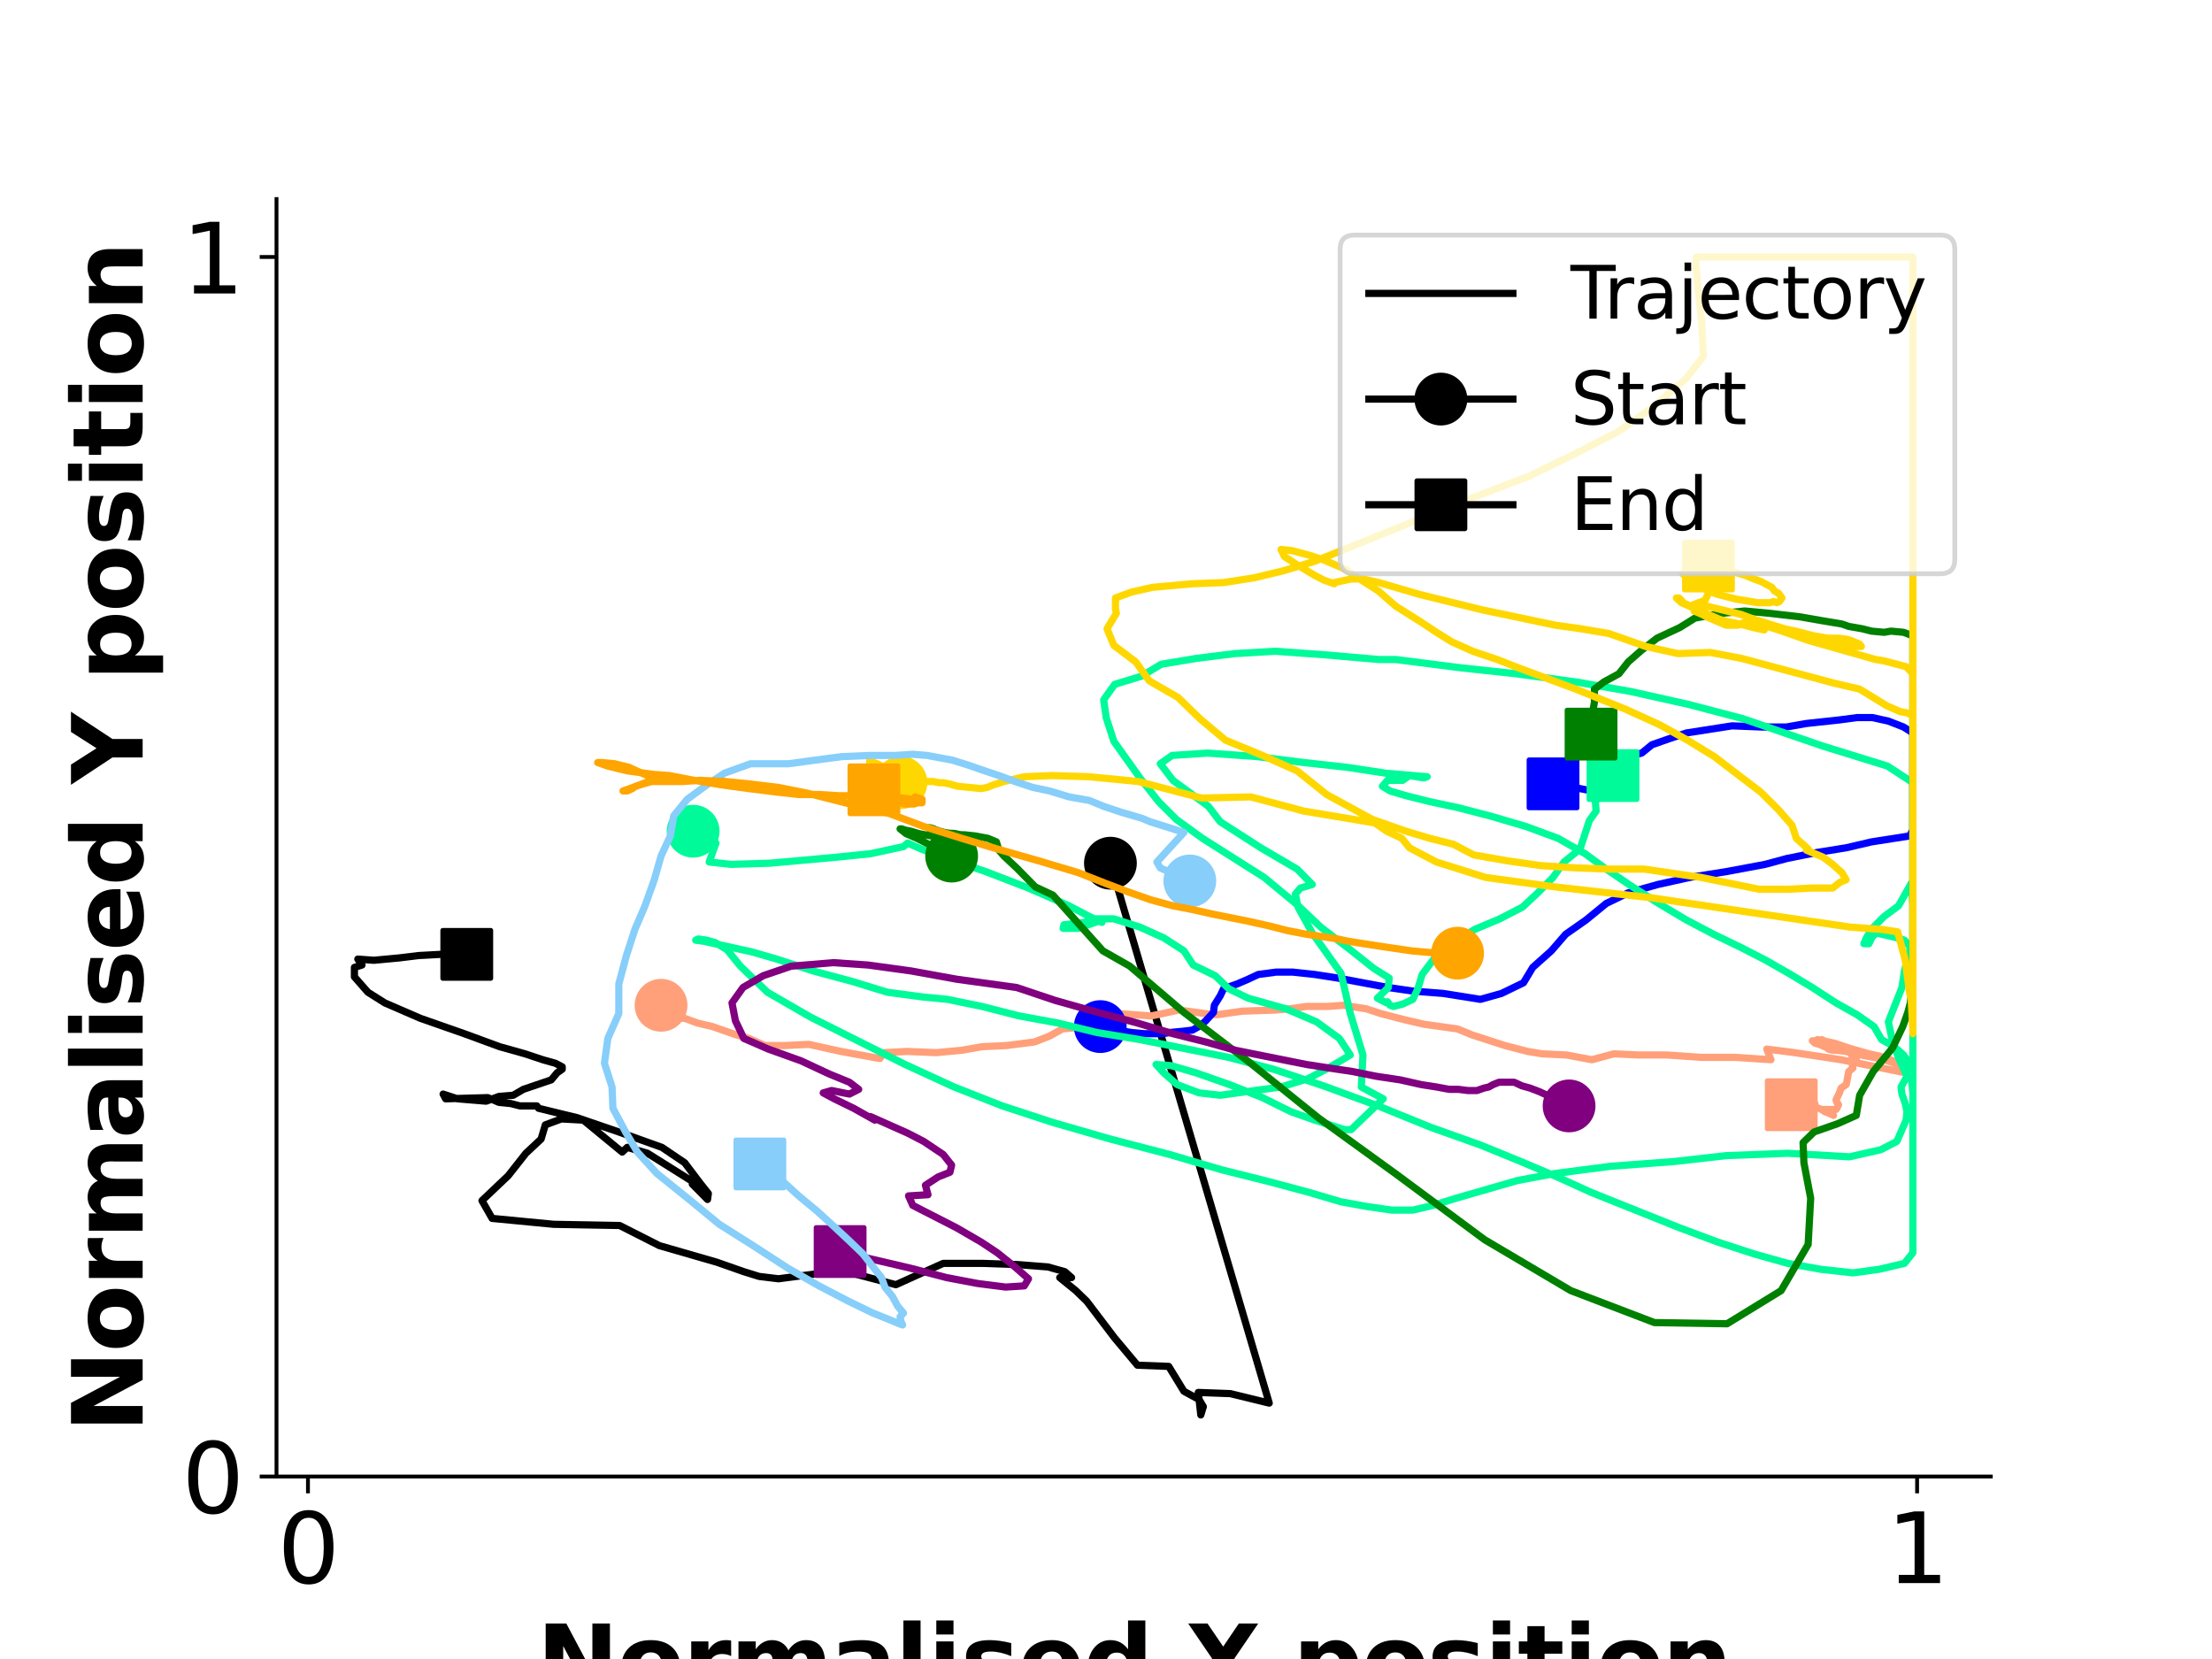 <?xml version="1.0" encoding="utf-8" standalone="no"?>
<!DOCTYPE svg PUBLIC "-//W3C//DTD SVG 1.1//EN"
  "http://www.w3.org/Graphics/SVG/1.1/DTD/svg11.dtd">
<svg xmlns:xlink="http://www.w3.org/1999/xlink" width="460.8pt" height="345.6pt" viewBox="0 0 460.8 345.6" xmlns="http://www.w3.org/2000/svg" version="1.1">
 <defs>
  <style type="text/css">*{stroke-linejoin: round; stroke-linecap: butt}</style>
 </defs>
 <g id="figure_1">
  <g id="patch_1">
   <path d="M 0 345.6 
L 460.8 345.6 
L 460.8 0 
L 0 0 
z
" style="fill: #ffffff"/>
  </g>
  <g id="axes_1">
   <g id="patch_2">
    <path d="M 57.6 307.584 
L 414.72 307.584 
L 414.72 41.472 
L 57.6 41.472 
z
" style="fill: #ffffff"/>
   </g>
   <g id="matplotlib.axis_1">
    <g id="xtick_1">
     <g id="line2d_1">
      <defs>
       <path id="md6ef41774d" d="M 0 0 
L 0 3.5 
" style="stroke: #000000; stroke-width: 0.8"/>
      </defs>
      <g>
       <use xlink:href="#md6ef41774d" x="64.155" y="307.584" style="stroke: #000000; stroke-width: 0.8"/>
      </g>
     </g>
     <g id="text_1">
      <!-- 0 -->
      <g transform="translate(57.792 329.781)scale(0.2 -0.2)">
       <defs>
        <path id="DejaVuSans-30" d="M 2034 4250 
Q 1547 4250 1301 3770 
Q 1056 3291 1056 2328 
Q 1056 1369 1301 889 
Q 1547 409 2034 409 
Q 2525 409 2770 889 
Q 3016 1369 3016 2328 
Q 3016 3291 2770 3770 
Q 2525 4250 2034 4250 
z
M 2034 4750 
Q 2819 4750 3233 4129 
Q 3647 3509 3647 2328 
Q 3647 1150 3233 529 
Q 2819 -91 2034 -91 
Q 1250 -91 836 529 
Q 422 1150 422 2328 
Q 422 3509 836 4129 
Q 1250 4750 2034 4750 
z
" transform="scale(0.016)"/>
       </defs>
       <use xlink:href="#DejaVuSans-30"/>
      </g>
     </g>
    </g>
    <g id="xtick_2">
     <g id="line2d_2">
      <g>
       <use xlink:href="#md6ef41774d" x="399.367" y="307.584" style="stroke: #000000; stroke-width: 0.8"/>
      </g>
     </g>
     <g id="text_2">
      <!-- 1 -->
      <g transform="translate(393.005 329.781)scale(0.2 -0.2)">
       <defs>
        <path id="DejaVuSans-31" d="M 794 531 
L 1825 531 
L 1825 4091 
L 703 3866 
L 703 4441 
L 1819 4666 
L 2450 4666 
L 2450 531 
L 3481 531 
L 3481 0 
L 794 0 
L 794 531 
z
" transform="scale(0.016)"/>
       </defs>
       <use xlink:href="#DejaVuSans-31"/>
      </g>
     </g>
    </g>
    <g id="text_3">
     <!-- Normalised X position -->
     <g transform="translate(111.796 353.137)scale(0.2 -0.2)">
      <defs>
       <path id="DejaVuSans-Bold-4e" d="M 588 4666 
L 1931 4666 
L 3628 1466 
L 3628 4666 
L 4769 4666 
L 4769 0 
L 3425 0 
L 1728 3200 
L 1728 0 
L 588 0 
L 588 4666 
z
" transform="scale(0.016)"/>
       <path id="DejaVuSans-Bold-6f" d="M 2203 2784 
Q 1831 2784 1636 2517 
Q 1441 2250 1441 1747 
Q 1441 1244 1636 976 
Q 1831 709 2203 709 
Q 2569 709 2762 976 
Q 2956 1244 2956 1747 
Q 2956 2250 2762 2517 
Q 2569 2784 2203 2784 
z
M 2203 3584 
Q 3106 3584 3614 3096 
Q 4122 2609 4122 1747 
Q 4122 884 3614 396 
Q 3106 -91 2203 -91 
Q 1297 -91 786 396 
Q 275 884 275 1747 
Q 275 2609 786 3096 
Q 1297 3584 2203 3584 
z
" transform="scale(0.016)"/>
       <path id="DejaVuSans-Bold-72" d="M 3138 2547 
Q 2991 2616 2845 2648 
Q 2700 2681 2553 2681 
Q 2122 2681 1889 2404 
Q 1656 2128 1656 1613 
L 1656 0 
L 538 0 
L 538 3500 
L 1656 3500 
L 1656 2925 
Q 1872 3269 2151 3426 
Q 2431 3584 2822 3584 
Q 2878 3584 2943 3579 
Q 3009 3575 3134 3559 
L 3138 2547 
z
" transform="scale(0.016)"/>
       <path id="DejaVuSans-Bold-6d" d="M 3781 2919 
Q 3994 3244 4286 3414 
Q 4578 3584 4928 3584 
Q 5531 3584 5847 3212 
Q 6163 2841 6163 2131 
L 6163 0 
L 5038 0 
L 5038 1825 
Q 5041 1866 5042 1909 
Q 5044 1953 5044 2034 
Q 5044 2406 4934 2573 
Q 4825 2741 4581 2741 
Q 4263 2741 4089 2478 
Q 3916 2216 3909 1719 
L 3909 0 
L 2784 0 
L 2784 1825 
Q 2784 2406 2684 2573 
Q 2584 2741 2328 2741 
Q 2006 2741 1831 2477 
Q 1656 2213 1656 1722 
L 1656 0 
L 531 0 
L 531 3500 
L 1656 3500 
L 1656 2988 
Q 1863 3284 2130 3434 
Q 2397 3584 2719 3584 
Q 3081 3584 3359 3409 
Q 3638 3234 3781 2919 
z
" transform="scale(0.016)"/>
       <path id="DejaVuSans-Bold-61" d="M 2106 1575 
Q 1756 1575 1579 1456 
Q 1403 1338 1403 1106 
Q 1403 894 1545 773 
Q 1688 653 1941 653 
Q 2256 653 2472 879 
Q 2688 1106 2688 1447 
L 2688 1575 
L 2106 1575 
z
M 3816 1997 
L 3816 0 
L 2688 0 
L 2688 519 
Q 2463 200 2181 54 
Q 1900 -91 1497 -91 
Q 953 -91 614 226 
Q 275 544 275 1050 
Q 275 1666 698 1953 
Q 1122 2241 2028 2241 
L 2688 2241 
L 2688 2328 
Q 2688 2594 2478 2717 
Q 2269 2841 1825 2841 
Q 1466 2841 1156 2769 
Q 847 2697 581 2553 
L 581 3406 
Q 941 3494 1303 3539 
Q 1666 3584 2028 3584 
Q 2975 3584 3395 3211 
Q 3816 2838 3816 1997 
z
" transform="scale(0.016)"/>
       <path id="DejaVuSans-Bold-6c" d="M 538 4863 
L 1656 4863 
L 1656 0 
L 538 0 
L 538 4863 
z
" transform="scale(0.016)"/>
       <path id="DejaVuSans-Bold-69" d="M 538 3500 
L 1656 3500 
L 1656 0 
L 538 0 
L 538 3500 
z
M 538 4863 
L 1656 4863 
L 1656 3950 
L 538 3950 
L 538 4863 
z
" transform="scale(0.016)"/>
       <path id="DejaVuSans-Bold-73" d="M 3272 3391 
L 3272 2541 
Q 2913 2691 2578 2766 
Q 2244 2841 1947 2841 
Q 1628 2841 1473 2761 
Q 1319 2681 1319 2516 
Q 1319 2381 1436 2309 
Q 1553 2238 1856 2203 
L 2053 2175 
Q 2913 2066 3209 1816 
Q 3506 1566 3506 1031 
Q 3506 472 3093 190 
Q 2681 -91 1863 -91 
Q 1516 -91 1145 -36 
Q 775 19 384 128 
L 384 978 
Q 719 816 1070 734 
Q 1422 653 1784 653 
Q 2113 653 2278 743 
Q 2444 834 2444 1013 
Q 2444 1163 2330 1236 
Q 2216 1309 1875 1350 
L 1678 1375 
Q 931 1469 631 1722 
Q 331 1975 331 2491 
Q 331 3047 712 3315 
Q 1094 3584 1881 3584 
Q 2191 3584 2531 3537 
Q 2872 3491 3272 3391 
z
" transform="scale(0.016)"/>
       <path id="DejaVuSans-Bold-65" d="M 4031 1759 
L 4031 1441 
L 1416 1441 
Q 1456 1047 1700 850 
Q 1944 653 2381 653 
Q 2734 653 3104 758 
Q 3475 863 3866 1075 
L 3866 213 
Q 3469 63 3072 -14 
Q 2675 -91 2278 -91 
Q 1328 -91 801 392 
Q 275 875 275 1747 
Q 275 2603 792 3093 
Q 1309 3584 2216 3584 
Q 3041 3584 3536 3087 
Q 4031 2591 4031 1759 
z
M 2881 2131 
Q 2881 2450 2695 2645 
Q 2509 2841 2209 2841 
Q 1884 2841 1681 2658 
Q 1478 2475 1428 2131 
L 2881 2131 
z
" transform="scale(0.016)"/>
       <path id="DejaVuSans-Bold-64" d="M 2919 2988 
L 2919 4863 
L 4044 4863 
L 4044 0 
L 2919 0 
L 2919 506 
Q 2688 197 2409 53 
Q 2131 -91 1766 -91 
Q 1119 -91 703 423 
Q 288 938 288 1747 
Q 288 2556 703 3070 
Q 1119 3584 1766 3584 
Q 2128 3584 2408 3439 
Q 2688 3294 2919 2988 
z
M 2181 722 
Q 2541 722 2730 984 
Q 2919 1247 2919 1747 
Q 2919 2247 2730 2509 
Q 2541 2772 2181 2772 
Q 1825 2772 1636 2509 
Q 1447 2247 1447 1747 
Q 1447 1247 1636 984 
Q 1825 722 2181 722 
z
" transform="scale(0.016)"/>
       <path id="DejaVuSans-Bold-20" transform="scale(0.016)"/>
       <path id="DejaVuSans-Bold-58" d="M 3188 2381 
L 4806 0 
L 3553 0 
L 2463 1594 
L 1381 0 
L 122 0 
L 1741 2381 
L 184 4666 
L 1441 4666 
L 2463 3163 
L 3481 4666 
L 4744 4666 
L 3188 2381 
z
" transform="scale(0.016)"/>
       <path id="DejaVuSans-Bold-70" d="M 1656 506 
L 1656 -1331 
L 538 -1331 
L 538 3500 
L 1656 3500 
L 1656 2988 
Q 1888 3294 2169 3439 
Q 2450 3584 2816 3584 
Q 3463 3584 3878 3070 
Q 4294 2556 4294 1747 
Q 4294 938 3878 423 
Q 3463 -91 2816 -91 
Q 2450 -91 2169 54 
Q 1888 200 1656 506 
z
M 2400 2772 
Q 2041 2772 1848 2508 
Q 1656 2244 1656 1747 
Q 1656 1250 1848 986 
Q 2041 722 2400 722 
Q 2759 722 2948 984 
Q 3138 1247 3138 1747 
Q 3138 2247 2948 2509 
Q 2759 2772 2400 2772 
z
" transform="scale(0.016)"/>
       <path id="DejaVuSans-Bold-74" d="M 1759 4494 
L 1759 3500 
L 2913 3500 
L 2913 2700 
L 1759 2700 
L 1759 1216 
Q 1759 972 1856 886 
Q 1953 800 2241 800 
L 2816 800 
L 2816 0 
L 1856 0 
Q 1194 0 917 276 
Q 641 553 641 1216 
L 641 2700 
L 84 2700 
L 84 3500 
L 641 3500 
L 641 4494 
L 1759 4494 
z
" transform="scale(0.016)"/>
       <path id="DejaVuSans-Bold-6e" d="M 4056 2131 
L 4056 0 
L 2931 0 
L 2931 347 
L 2931 1631 
Q 2931 2084 2911 2256 
Q 2891 2428 2841 2509 
Q 2775 2619 2662 2680 
Q 2550 2741 2406 2741 
Q 2056 2741 1856 2470 
Q 1656 2200 1656 1722 
L 1656 0 
L 538 0 
L 538 3500 
L 1656 3500 
L 1656 2988 
Q 1909 3294 2193 3439 
Q 2478 3584 2822 3584 
Q 3428 3584 3742 3212 
Q 4056 2841 4056 2131 
z
" transform="scale(0.016)"/>
      </defs>
      <use xlink:href="#DejaVuSans-Bold-4e"/>
      <use xlink:href="#DejaVuSans-Bold-6f" x="83.691"/>
      <use xlink:href="#DejaVuSans-Bold-72" x="152.393"/>
      <use xlink:href="#DejaVuSans-Bold-6d" x="201.709"/>
      <use xlink:href="#DejaVuSans-Bold-61" x="305.908"/>
      <use xlink:href="#DejaVuSans-Bold-6c" x="373.389"/>
      <use xlink:href="#DejaVuSans-Bold-69" x="407.666"/>
      <use xlink:href="#DejaVuSans-Bold-73" x="441.943"/>
      <use xlink:href="#DejaVuSans-Bold-65" x="501.465"/>
      <use xlink:href="#DejaVuSans-Bold-64" x="569.287"/>
      <use xlink:href="#DejaVuSans-Bold-20" x="640.869"/>
      <use xlink:href="#DejaVuSans-Bold-58" x="675.684"/>
      <use xlink:href="#DejaVuSans-Bold-20" x="752.783"/>
      <use xlink:href="#DejaVuSans-Bold-70" x="787.598"/>
      <use xlink:href="#DejaVuSans-Bold-6f" x="859.18"/>
      <use xlink:href="#DejaVuSans-Bold-73" x="927.881"/>
      <use xlink:href="#DejaVuSans-Bold-69" x="987.402"/>
      <use xlink:href="#DejaVuSans-Bold-74" x="1021.68"/>
      <use xlink:href="#DejaVuSans-Bold-69" x="1069.482"/>
      <use xlink:href="#DejaVuSans-Bold-6f" x="1103.76"/>
      <use xlink:href="#DejaVuSans-Bold-6e" x="1172.461"/>
     </g>
    </g>
   </g>
   <g id="matplotlib.axis_2">
    <g id="ytick_1">
     <g id="line2d_3">
      <defs>
       <path id="m5ec1df5f07" d="M 0 0 
L -3.5 0 
" style="stroke: #000000; stroke-width: 0.8"/>
      </defs>
      <g>
       <use xlink:href="#m5ec1df5f07" x="57.6" y="307.584" style="stroke: #000000; stroke-width: 0.8"/>
      </g>
     </g>
     <g id="text_4">
      <!-- 0 -->
      <g transform="translate(37.875 315.182)scale(0.2 -0.2)">
       <use xlink:href="#DejaVuSans-30"/>
      </g>
     </g>
    </g>
    <g id="ytick_2">
     <g id="line2d_4">
      <g>
       <use xlink:href="#m5ec1df5f07" x="57.6" y="53.533" style="stroke: #000000; stroke-width: 0.8"/>
      </g>
     </g>
     <g id="text_5">
      <!-- 1 -->
      <g transform="translate(37.875 61.132)scale(0.2 -0.2)">
       <use xlink:href="#DejaVuSans-31"/>
      </g>
     </g>
    </g>
    <g id="text_6">
     <!-- Normalised Y position -->
     <g transform="translate(29.716 298.423)rotate(-90)scale(0.2 -0.2)">
      <defs>
       <path id="DejaVuSans-Bold-59" d="M -63 4666 
L 1253 4666 
L 2316 3003 
L 3378 4666 
L 4697 4666 
L 2919 1966 
L 2919 0 
L 1716 0 
L 1716 1966 
L -63 4666 
z
" transform="scale(0.016)"/>
      </defs>
      <use xlink:href="#DejaVuSans-Bold-4e"/>
      <use xlink:href="#DejaVuSans-Bold-6f" x="83.691"/>
      <use xlink:href="#DejaVuSans-Bold-72" x="152.393"/>
      <use xlink:href="#DejaVuSans-Bold-6d" x="201.709"/>
      <use xlink:href="#DejaVuSans-Bold-61" x="305.908"/>
      <use xlink:href="#DejaVuSans-Bold-6c" x="373.389"/>
      <use xlink:href="#DejaVuSans-Bold-69" x="407.666"/>
      <use xlink:href="#DejaVuSans-Bold-73" x="441.943"/>
      <use xlink:href="#DejaVuSans-Bold-65" x="501.465"/>
      <use xlink:href="#DejaVuSans-Bold-64" x="569.287"/>
      <use xlink:href="#DejaVuSans-Bold-20" x="640.869"/>
      <use xlink:href="#DejaVuSans-Bold-59" x="675.684"/>
      <use xlink:href="#DejaVuSans-Bold-20" x="748.096"/>
      <use xlink:href="#DejaVuSans-Bold-70" x="782.91"/>
      <use xlink:href="#DejaVuSans-Bold-6f" x="854.492"/>
      <use xlink:href="#DejaVuSans-Bold-73" x="923.193"/>
      <use xlink:href="#DejaVuSans-Bold-69" x="982.715"/>
      <use xlink:href="#DejaVuSans-Bold-74" x="1016.992"/>
      <use xlink:href="#DejaVuSans-Bold-69" x="1064.795"/>
      <use xlink:href="#DejaVuSans-Bold-6f" x="1099.072"/>
      <use xlink:href="#DejaVuSans-Bold-6e" x="1167.773"/>
     </g>
    </g>
   </g>
   <g id="line2d_5">
    <path d="M 231.321 179.819 
L 264.402 292.292 
L 256.308 290.318 
L 249.621 290.072 
L 250.149 294.758 
L 250.677 293.032 
L 249.797 291.552 
L 246.63 289.825 
L 243.463 284.645 
L 236.952 284.399 
L 232.201 278.726 
L 226.394 271.08 
L 224.106 268.86 
L 220.763 266.147 
L 223.227 266.147 
L 221.819 264.913 
L 218.3 263.927 
L 211.965 263.433 
L 204.75 263.187 
L 196.48 263.187 
L 186.626 267.627 
L 175.364 264.667 
L 162.167 266.393 
L 158.12 265.9 
L 154.952 264.913 
L 149.322 262.94 
L 137.356 259.487 
L 129.086 255.294 
L 115.36 255.047 
L 102.515 253.814 
L 100.403 250.114 
L 105.858 244.935 
L 109.554 240.248 
L 112.721 237.288 
L 113.601 234.329 
L 116.944 233.095 
L 121.519 233.342 
L 129.613 240.002 
L 130.669 239.015 
L 134.892 240.248 
L 146.682 247.648 
L 144.219 246.661 
L 147.386 249.868 
L 147.562 248.634 
L 145.802 246.414 
L 142.635 242.221 
L 137.884 239.015 
L 128.91 235.808 
L 120.287 232.849 
L 112.193 230.875 
L 111.841 230.382 
L 108.322 230.382 
L 106.386 229.889 
L 103.923 229.642 
L 101.635 228.656 
L 92.837 228.902 
L 92.309 227.916 
L 95.3 228.902 
L 101.283 229.396 
L 103.923 228.409 
L 106.914 228.162 
L 109.026 226.929 
L 114.832 224.956 
L 116.064 223.476 
L 117.12 222.736 
L 117.12 222.243 
L 115.712 221.503 
L 113.073 220.763 
L 109.378 219.53 
L 104.099 218.05 
L 96.708 215.336 
L 87.558 212.13 
L 80.167 208.924 
L 76.648 206.704 
L 73.833 203.497 
L 73.833 201.524 
L 75.416 201.031 
L 74.537 199.797 
L 77.88 200.044 
L 83.159 199.551 
L 87.206 199.057 
L 91.781 198.811 
L 97.236 198.811 
L 97.236 198.811 
" clip-path="url(#pd5576dc0d0)" style="fill: none; stroke: #000000; stroke-width: 1.5; stroke-linecap: square"/>
   </g>
   <g id="line2d_6">
    <path d="M 231.321 179.819 
" clip-path="url(#pd5576dc0d0)" style="fill: none; stroke: #000000; stroke-width: 1.5; stroke-linecap: square"/>
    <defs>
     <path id="mc451303554" d="M 0 5 
C 1.326 5 2.598 4.473 3.536 3.536 
C 4.473 2.598 5 1.326 5 0 
C 5 -1.326 4.473 -2.598 3.536 -3.536 
C 2.598 -4.473 1.326 -5 0 -5 
C -1.326 -5 -2.598 -4.473 -3.536 -3.536 
C -4.473 -2.598 -5 -1.326 -5 0 
C -5 1.326 -4.473 2.598 -3.536 3.536 
C -2.598 4.473 -1.326 5 0 5 
z
" style="stroke: #000000"/>
    </defs>
    <g clip-path="url(#pd5576dc0d0)">
     <use xlink:href="#mc451303554" x="231.321" y="179.819" style="stroke: #000000"/>
    </g>
   </g>
   <g id="line2d_7">
    <path d="M 97.236 198.811 
" clip-path="url(#pd5576dc0d0)" style="fill: none; stroke: #000000; stroke-width: 1.5; stroke-linecap: square"/>
    <defs>
     <path id="mfd326d10ec" d="M -5 5 
L 5 5 
L 5 -5 
L -5 -5 
z
" style="stroke: #000000; stroke-linejoin: miter"/>
    </defs>
    <g clip-path="url(#pd5576dc0d0)">
     <use xlink:href="#mfd326d10ec" x="97.236" y="198.811" style="stroke: #000000; stroke-linejoin: miter"/>
    </g>
   </g>
   <g id="line2d_8">
    <path d="M 137.708 209.417 
L 135.948 209.663 
L 134.892 209.663 
L 134.189 210.157 
L 135.596 211.143 
L 137.18 211.883 
L 138.588 212.13 
L 141.051 212.13 
L 142.635 212.13 
L 145.274 213.117 
L 148.442 213.857 
L 151.257 214.843 
L 153.369 215.583 
L 156.008 216.323 
L 159.351 217.803 
L 163.575 217.803 
L 168.502 217.556 
L 175.188 219.036 
L 183.283 220.516 
L 184.162 219.283 
L 188.914 219.036 
L 195.072 219.283 
L 200.351 218.79 
L 204.574 218.05 
L 209.677 217.803 
L 215.484 217.063 
L 218.652 215.83 
L 221.291 214.35 
L 226.394 213.857 
L 229.913 213.117 
L 230.089 211.39 
L 232.905 211.143 
L 239.767 211.637 
L 242.231 211.143 
L 245.574 210.403 
L 251.029 211.143 
L 253.493 211.39 
L 255.252 211.143 
L 258.771 210.65 
L 265.81 210.403 
L 268.625 210.157 
L 272.145 209.663 
L 276.544 209.663 
L 279.887 209.417 
L 279.887 209.417 
L 284.638 210.157 
L 287.63 211.143 
L 292.381 212.377 
L 296.604 213.363 
L 303.642 214.35 
L 306.634 215.583 
L 313.496 217.803 
L 318.247 219.036 
L 321.239 219.53 
L 326.342 219.776 
L 331.621 220.763 
L 336.196 219.53 
L 341.475 219.776 
L 347.282 219.776 
L 354.496 220.269 
L 361.535 220.269 
L 368.925 220.763 
L 368.045 218.543 
L 373.852 219.283 
L 383.53 220.763 
L 396.904 223.476 
L 398.487 222.736 
L 382.123 217.31 
L 378.603 216.57 
L 381.595 217.31 
L 389.337 219.53 
L 391.625 220.023 
L 391.625 220.023 
L 395.144 221.256 
L 392.68 220.763 
L 387.753 219.776 
L 384.586 219.036 
L 382.475 218.79 
L 381.771 218.79 
L 380.891 218.543 
L 380.715 218.296 
L 378.955 217.556 
L 378.075 217.31 
L 377.547 216.816 
L 378.075 216.816 
L 379.131 216.816 
L 380.011 216.816 
L 379.483 216.57 
L 380.187 217.063 
L 382.475 218.05 
L 384.41 218.79 
L 385.818 219.53 
L 385.818 220.269 
L 386.698 220.516 
L 386.698 221.009 
L 385.818 221.503 
L 385.994 222.489 
L 385.114 223.229 
L 384.938 224.216 
L 384.762 225.202 
L 384.586 225.942 
L 383.53 226.682 
L 383.178 227.669 
L 382.826 228.409 
L 382.475 229.149 
L 382.65 229.642 
L 383.002 230.136 
L 382.65 230.875 
L 382.475 231.122 
L 379.835 231.122 
L 381.067 231.862 
L 381.947 232.355 
L 380.891 231.862 
L 380.187 231.615 
L 379.483 231.122 
L 377.547 230.382 
L 377.899 230.382 
L 377.723 230.136 
L 378.075 229.889 
L 377.196 229.889 
L 376.492 229.889 
L 375.26 229.889 
L 373.852 229.642 
L 373.148 230.136 
" clip-path="url(#pd5576dc0d0)" style="fill: none; stroke: #ffa07a; stroke-width: 1.5; stroke-linecap: square"/>
   </g>
   <g id="line2d_9">
    <path d="M 137.708 209.417 
" clip-path="url(#pd5576dc0d0)" style="fill: none; stroke: #ffa07a; stroke-width: 1.5; stroke-linecap: square"/>
    <defs>
     <path id="m20e9fe40fd" d="M 0 5 
C 1.326 5 2.598 4.473 3.536 3.536 
C 4.473 2.598 5 1.326 5 0 
C 5 -1.326 4.473 -2.598 3.536 -3.536 
C 2.598 -4.473 1.326 -5 0 -5 
C -1.326 -5 -2.598 -4.473 -3.536 -3.536 
C -4.473 -2.598 -5 -1.326 -5 0 
C -5 1.326 -4.473 2.598 -3.536 3.536 
C -2.598 4.473 -1.326 5 0 5 
z
" style="stroke: #ffa07a"/>
    </defs>
    <g clip-path="url(#pd5576dc0d0)">
     <use xlink:href="#m20e9fe40fd" x="137.708" y="209.417" style="fill: #ffa07a; stroke: #ffa07a"/>
    </g>
   </g>
   <g id="line2d_10">
    <path d="M 373.148 230.136 
" clip-path="url(#pd5576dc0d0)" style="fill: none; stroke: #ffa07a; stroke-width: 1.5; stroke-linecap: square"/>
    <defs>
     <path id="ma70eace974" d="M -5 5 
L 5 5 
L 5 -5 
L -5 -5 
z
" style="stroke: #ffa07a; stroke-linejoin: miter"/>
    </defs>
    <g clip-path="url(#pd5576dc0d0)">
     <use xlink:href="#ma70eace974" x="373.148" y="230.136" style="fill: #ffa07a; stroke: #ffa07a; stroke-linejoin: miter"/>
    </g>
   </g>
   <g id="line2d_11">
    <path d="M 229.209 213.857 
L 232.729 214.596 
L 235.72 215.09 
L 238.36 215.336 
L 240.647 215.336 
L 242.231 215.336 
L 243.638 215.09 
L 246.278 214.843 
L 248.39 214.596 
L 250.149 213.61 
L 251.205 212.623 
L 252.789 210.897 
L 252.965 209.417 
L 254.196 207.444 
L 254.9 205.964 
L 257.716 204.977 
L 260.003 203.99 
L 262.115 203.004 
L 265.81 202.511 
L 269.329 202.511 
L 273.904 203.004 
L 278.655 203.744 
L 283.934 204.73 
L 289.213 205.717 
L 294.316 206.457 
L 300.651 206.95 
L 308.393 208.184 
L 312.793 206.95 
L 317.368 204.73 
L 319.303 201.524 
L 323.174 198.071 
L 326.166 194.618 
L 330.389 191.658 
L 334.612 188.205 
L 339.187 185.985 
L 345.346 184.258 
L 352.033 182.778 
L 359.775 181.545 
L 367.693 180.065 
L 372.269 178.832 
L 378.427 177.599 
L 384.586 176.612 
L 389.865 175.379 
L 397.783 174.146 
L 398.487 172.912 
L 398.487 170.939 
L 398.487 168.473 
L 398.487 165.513 
L 398.487 162.8 
L 398.487 160.333 
L 398.487 158.36 
L 398.487 155.893 
L 398.487 153.92 
L 398.487 152.687 
L 396.552 151.454 
L 393.384 150.221 
L 390.041 149.481 
L 386.874 149.481 
L 383.178 149.974 
L 376.316 150.714 
L 372.093 151.454 
L 367.166 151.454 
L 360.831 151.207 
L 356.08 151.947 
L 351.329 152.687 
L 347.634 153.92 
L 344.114 155.154 
L 342.003 156.88 
L 338.131 157.867 
L 336.724 158.607 
L 334.788 159.593 
L 333.556 160.087 
L 333.732 160.827 
L 332.325 161.566 
L 332.325 162.306 
L 333.028 163.046 
L 332.501 163.786 
L 332.853 164.033 
L 334.084 164.773 
L 333.732 165.266 
L 332.149 164.773 
L 330.389 164.526 
L 326.694 163.786 
L 323.526 163.293 
" clip-path="url(#pd5576dc0d0)" style="fill: none; stroke: #0000ff; stroke-width: 1.5; stroke-linecap: square"/>
   </g>
   <g id="line2d_12">
    <path d="M 229.209 213.857 
" clip-path="url(#pd5576dc0d0)" style="fill: none; stroke: #0000ff; stroke-width: 1.5; stroke-linecap: square"/>
    <defs>
     <path id="m0b35c519fa" d="M 0 5 
C 1.326 5 2.598 4.473 3.536 3.536 
C 4.473 2.598 5 1.326 5 0 
C 5 -1.326 4.473 -2.598 3.536 -3.536 
C 2.598 -4.473 1.326 -5 0 -5 
C -1.326 -5 -2.598 -4.473 -3.536 -3.536 
C -4.473 -2.598 -5 -1.326 -5 0 
C -5 1.326 -4.473 2.598 -3.536 3.536 
C -2.598 4.473 -1.326 5 0 5 
z
" style="stroke: #0000ff"/>
    </defs>
    <g clip-path="url(#pd5576dc0d0)">
     <use xlink:href="#m0b35c519fa" x="229.209" y="213.857" style="fill: #0000ff; stroke: #0000ff"/>
    </g>
   </g>
   <g id="line2d_13">
    <path d="M 323.526 163.293 
" clip-path="url(#pd5576dc0d0)" style="fill: none; stroke: #0000ff; stroke-width: 1.5; stroke-linecap: square"/>
    <defs>
     <path id="m9cef288dfc" d="M -5 5 
L 5 5 
L 5 -5 
L -5 -5 
z
" style="stroke: #0000ff; stroke-linejoin: miter"/>
    </defs>
    <g clip-path="url(#pd5576dc0d0)">
     <use xlink:href="#m9cef288dfc" x="323.526" y="163.293" style="fill: #0000ff; stroke: #0000ff; stroke-linejoin: miter"/>
    </g>
   </g>
   <g id="line2d_14">
    <path d="M 144.395 173.159 
L 144.57 173.899 
L 149.146 175.626 
L 147.738 179.572 
L 152.313 180.065 
L 160.407 179.819 
L 174.133 178.585 
L 181.347 177.845 
L 188.21 176.366 
L 189.089 175.626 
L 191.905 176.859 
L 197.184 178.832 
L 205.278 181.545 
L 214.252 184.998 
L 222.699 188.698 
L 226.922 190.918 
L 229.561 192.151 
L 228.857 191.905 
L 224.634 193.384 
L 221.467 193.384 
L 221.643 192.645 
L 225.866 192.151 
L 228.33 191.411 
L 232.025 191.411 
L 237.48 193.138 
L 242.407 195.358 
L 246.63 198.071 
L 248.565 201.031 
L 253.141 203.251 
L 255.956 205.964 
L 260.003 207.937 
L 267.922 210.157 
L 274.256 212.87 
L 279.007 216.323 
L 281.295 219.776 
L 276.72 222.489 
L 272.497 224.709 
L 266.866 226.436 
L 254.196 228.162 
L 249.797 227.669 
L 245.222 225.942 
L 242.407 223.476 
L 240.823 221.749 
L 243.99 221.996 
L 249.093 223.476 
L 256.132 225.942 
L 262.995 228.656 
L 268.977 231.615 
L 273.904 233.342 
L 280.063 235.315 
L 281.471 235.315 
L 288.158 228.902 
L 283.582 226.436 
L 283.934 219.776 
L 281.295 211.143 
L 279.359 202.757 
L 273.376 194.371 
L 270.385 188.945 
L 269.857 186.232 
L 270.913 184.998 
L 273.376 184.258 
L 270.209 181.052 
L 262.643 176.612 
L 254.196 171.186 
L 251.733 167.979 
L 244.342 162.553 
L 241.703 159.1 
L 244.166 157.373 
L 251.557 156.88 
L 261.939 157.62 
L 271.617 158.853 
L 280.591 159.84 
L 288.685 161.073 
L 297.308 161.813 
L 296.604 162.06 
L 293.612 161.566 
L 292.205 162.553 
L 289.037 162.553 
L 287.982 163.786 
L 289.565 164.773 
L 292.909 165.76 
L 297.836 166.993 
L 303.642 168.226 
L 310.329 169.953 
L 317.896 172.172 
L 324.582 174.639 
L 330.213 177.845 
L 334.26 180.805 
L 339.715 184.505 
L 345.522 188.205 
L 351.329 191.658 
L 356.96 194.618 
L 362.591 197.331 
L 367.869 200.044 
L 372.62 202.757 
L 377.547 205.717 
L 382.475 208.924 
L 386.874 211.39 
L 390.393 213.857 
L 391.977 216.57 
L 394.616 218.05 
L 396.552 219.776 
L 397.431 221.009 
L 397.959 222.736 
L 398.487 227.669 
L 398.487 215.583 
L 398.487 260.967 
L 396.728 263.187 
L 391.449 264.42 
L 385.994 265.16 
L 379.307 264.42 
L 372.445 263.187 
L 365.406 261.214 
L 357.839 258.747 
L 349.921 255.787 
L 331.445 248.388 
L 324.406 245.181 
L 316.84 241.975 
L 308.393 238.522 
L 298.012 234.822 
L 287.102 230.382 
L 275.664 226.189 
L 265.282 222.736 
L 255.956 220.269 
L 237.48 216.57 
L 228.506 215.09 
L 220.411 213.117 
L 212.317 211.637 
L 204.574 209.663 
L 197.36 208.184 
L 192.257 207.69 
L 184.866 206.704 
L 177.652 204.484 
L 169.381 202.264 
L 161.815 199.797 
L 156.712 198.318 
L 146.682 196.098 
L 144.922 195.851 
L 145.45 195.604 
L 147.21 195.851 
L 148.97 196.344 
L 151.433 197.824 
L 154.249 201.277 
L 159.879 206.704 
L 168.854 211.883 
L 188.562 221.749 
L 198.768 226.436 
L 208.798 230.382 
L 219.355 233.835 
L 231.321 237.288 
L 243.638 240.495 
L 254.548 243.701 
L 264.402 246.168 
L 272.673 248.388 
L 279.359 250.361 
L 284.814 251.348 
L 289.917 252.087 
L 294.316 252.087 
L 298.539 251.101 
L 303.29 249.621 
L 316.136 245.921 
L 324.054 244.441 
L 335.492 242.961 
L 348.689 241.975 
L 359.599 240.742 
L 372.445 240.248 
L 385.29 240.988 
L 391.801 239.508 
L 395.144 237.782 
L 397.08 233.342 
L 397.256 231.615 
L 396.904 229.889 
L 396.2 227.916 
L 396.024 226.436 
L 397.256 224.216 
L 395.672 220.763 
L 394.264 217.063 
L 393.384 212.87 
L 396.2 205.717 
L 396.728 202.264 
L 397.959 197.331 
L 396.728 195.851 
L 395.144 195.358 
L 390.921 194.371 
L 390.041 195.111 
L 389.337 196.591 
L 388.281 196.591 
L 388.809 195.358 
L 390.041 193.384 
L 392.504 190.918 
L 395.496 188.698 
L 398.135 184.012 
L 398.311 184.505 
L 398.311 186.232 
L 398.487 188.451 
L 398.487 199.304 
L 398.487 163.046 
L 393.208 159.593 
L 379.659 155.4 
L 363.118 149.727 
L 351.857 146.767 
L 339.715 144.054 
L 328.453 142.081 
L 315.784 140.354 
L 304.346 139.121 
L 290.797 137.395 
L 287.278 137.395 
L 276.016 136.408 
L 265.634 135.668 
L 257.188 136.161 
L 249.269 137.148 
L 241.879 138.381 
L 237.832 140.848 
L 232.201 142.574 
L 229.913 145.781 
L 230.441 149.481 
L 232.025 154.414 
L 237.48 162.06 
L 241.351 166.993 
L 245.046 170.693 
L 250.501 174.639 
L 263.347 182.778 
L 270.209 188.451 
L 275.136 193.138 
L 280.943 197.578 
L 286.222 201.771 
L 289.389 203.744 
L 289.213 205.717 
L 286.926 207.937 
L 288.861 208.924 
L 289.037 208.677 
L 289.565 209.417 
L 290.269 209.663 
L 292.205 209.17 
L 294.316 208.184 
L 295.372 205.964 
L 296.252 203.004 
L 299.419 198.811 
L 303.29 196.098 
L 307.162 193.631 
L 312.441 191.411 
L 317.192 188.945 
L 320.359 185.985 
L 323.526 182.778 
L 325.814 179.572 
L 329.157 176.859 
L 331.093 170.939 
L 332.501 168.966 
L 332.325 166.746 
L 333.908 165.76 
L 334.26 163.54 
L 336.02 161.566 
L 336.02 161.566 
" clip-path="url(#pd5576dc0d0)" style="fill: none; stroke: #00fa9a; stroke-width: 1.5; stroke-linecap: square"/>
   </g>
   <g id="line2d_15">
    <path d="M 144.395 173.159 
" clip-path="url(#pd5576dc0d0)" style="fill: none; stroke: #00fa9a; stroke-width: 1.5; stroke-linecap: square"/>
    <defs>
     <path id="mdccbeb32c5" d="M 0 5 
C 1.326 5 2.598 4.473 3.536 3.536 
C 4.473 2.598 5 1.326 5 0 
C 5 -1.326 4.473 -2.598 3.536 -3.536 
C 2.598 -4.473 1.326 -5 0 -5 
C -1.326 -5 -2.598 -4.473 -3.536 -3.536 
C -4.473 -2.598 -5 -1.326 -5 0 
C -5 1.326 -4.473 2.598 -3.536 3.536 
C -2.598 4.473 -1.326 5 0 5 
z
" style="stroke: #00fa9a"/>
    </defs>
    <g clip-path="url(#pd5576dc0d0)">
     <use xlink:href="#mdccbeb32c5" x="144.395" y="173.159" style="fill: #00fa9a; stroke: #00fa9a"/>
    </g>
   </g>
   <g id="line2d_16">
    <path d="M 336.02 161.566 
" clip-path="url(#pd5576dc0d0)" style="fill: none; stroke: #00fa9a; stroke-width: 1.5; stroke-linecap: square"/>
    <defs>
     <path id="mdcb8cbb5cb" d="M -5 5 
L 5 5 
L 5 -5 
L -5 -5 
z
" style="stroke: #00fa9a; stroke-linejoin: miter"/>
    </defs>
    <g clip-path="url(#pd5576dc0d0)">
     <use xlink:href="#mdcb8cbb5cb" x="336.02" y="161.566" style="fill: #00fa9a; stroke: #00fa9a; stroke-linejoin: miter"/>
    </g>
   </g>
   <g id="line2d_17">
    <path d="M 198.24 178.339 
L 194.896 176.612 
L 191.025 174.639 
L 188.738 173.652 
L 187.506 172.666 
L 187.858 172.666 
L 188.562 172.912 
L 189.793 173.159 
L 191.377 173.652 
L 194.016 174.146 
L 194.72 173.899 
L 194.72 173.406 
L 194.192 173.159 
L 193.665 172.666 
L 193.665 172.419 
L 194.544 172.666 
L 194.896 172.912 
L 195.072 172.912 
L 195.776 173.159 
L 196.656 173.406 
L 198.064 173.652 
L 198.944 173.899 
L 200.879 173.899 
L 203.167 174.146 
L 205.806 174.639 
L 207.566 175.379 
L 208.094 177.106 
L 209.149 178.339 
L 211.789 180.805 
L 215.66 184.752 
L 219.355 186.478 
L 229.737 198.071 
L 235.368 201.277 
L 246.63 210.897 
L 260.531 221.503 
L 274.608 232.849 
L 290.973 244.688 
L 309.273 258.254 
L 327.222 268.86 
L 344.642 275.519 
L 359.775 275.766 
L 371.037 268.86 
L 376.668 259.24 
L 377.196 249.621 
L 375.788 242.221 
L 375.612 238.028 
L 377.899 235.808 
L 382.826 234.082 
L 386.698 232.355 
L 387.402 228.162 
L 390.217 223.229 
L 394.264 218.296 
L 396.376 213.857 
L 397.431 210.897 
L 397.959 208.924 
L 398.135 207.197 
L 398.311 205.717 
L 398.487 203.744 
L 398.487 201.031 
L 398.487 196.838 
L 398.487 192.398 
L 398.487 187.465 
L 398.487 181.052 
L 398.487 174.886 
L 398.487 169.459 
L 398.487 163.293 
L 398.487 157.127 
L 398.487 150.96 
L 398.487 145.287 
L 398.487 140.354 
L 398.487 136.408 
L 398.487 133.695 
L 398.487 132.462 
L 396.552 131.722 
L 393.912 131.475 
L 392.504 131.722 
L 389.865 131.475 
L 387.929 130.982 
L 385.114 130.488 
L 383.706 129.995 
L 379.307 129.255 
L 375.084 128.515 
L 368.749 127.775 
L 363.47 127.282 
L 358.543 127.775 
L 353.088 128.762 
L 349.921 130.735 
L 345.17 132.955 
L 342.003 135.421 
L 339.187 137.888 
L 337.252 140.354 
L 334.084 142.081 
L 332.149 143.561 
L 332.149 146.274 
L 331.621 149.234 
L 331.445 152.934 
" clip-path="url(#pd5576dc0d0)" style="fill: none; stroke: #008000; stroke-width: 1.5; stroke-linecap: square"/>
   </g>
   <g id="line2d_18">
    <path d="M 198.24 178.339 
" clip-path="url(#pd5576dc0d0)" style="fill: none; stroke: #008000; stroke-width: 1.5; stroke-linecap: square"/>
    <defs>
     <path id="m2371c43dde" d="M 0 5 
C 1.326 5 2.598 4.473 3.536 3.536 
C 4.473 2.598 5 1.326 5 0 
C 5 -1.326 4.473 -2.598 3.536 -3.536 
C 2.598 -4.473 1.326 -5 0 -5 
C -1.326 -5 -2.598 -4.473 -3.536 -3.536 
C -4.473 -2.598 -5 -1.326 -5 0 
C -5 1.326 -4.473 2.598 -3.536 3.536 
C -2.598 4.473 -1.326 5 0 5 
z
" style="stroke: #008000"/>
    </defs>
    <g clip-path="url(#pd5576dc0d0)">
     <use xlink:href="#m2371c43dde" x="198.24" y="178.339" style="fill: #008000; stroke: #008000"/>
    </g>
   </g>
   <g id="line2d_19">
    <path d="M 331.445 152.934 
" clip-path="url(#pd5576dc0d0)" style="fill: none; stroke: #008000; stroke-width: 1.5; stroke-linecap: square"/>
    <defs>
     <path id="md54676808c" d="M -5 5 
L 5 5 
L 5 -5 
L -5 -5 
z
" style="stroke: #008000; stroke-linejoin: miter"/>
    </defs>
    <g clip-path="url(#pd5576dc0d0)">
     <use xlink:href="#md54676808c" x="331.445" y="152.934" style="fill: #008000; stroke: #008000; stroke-linejoin: miter"/>
    </g>
   </g>
   <g id="line2d_20">
    <path d="M 187.682 163.046 
L 184.338 160.827 
L 181.171 158.853 
L 181.171 158.36 
L 182.051 158.853 
L 182.755 159.1 
L 182.755 159.1 
L 185.57 160.58 
L 186.978 161.073 
L 193.137 162.8 
L 194.368 162.8 
L 195.6 163.046 
L 196.48 163.046 
L 197.712 163.293 
L 199.471 163.786 
L 204.398 164.28 
L 205.63 164.033 
L 206.862 163.54 
L 209.149 162.8 
L 213.373 161.813 
L 219.179 161.566 
L 226.922 161.813 
L 237.128 162.8 
L 250.325 166.253 
L 260.531 166.006 
L 271.617 168.966 
L 286.398 171.433 
L 288.861 173.159 
L 292.029 174.639 
L 293.612 176.612 
L 299.243 179.572 
L 309.449 182.778 
L 323.878 184.752 
L 343.586 186.972 
L 385.466 193.138 
L 392.153 193.631 
L 395.32 194.124 
L 396.904 200.044 
L 397.783 206.704 
L 398.135 208.184 
L 398.487 214.596 
L 398.487 215.336 
L 398.487 53.533 
L 398.487 53.533 
L 353.44 53.533 
L 353.264 54.767 
L 353.792 60.686 
L 354.496 67.099 
L 354.848 74.252 
L 351.153 78.938 
L 343.938 85.105 
L 336.9 90.038 
L 327.222 94.971 
L 318.599 99.164 
L 306.986 103.603 
L 273.904 116.923 
L 267.394 118.896 
L 261.235 120.376 
L 254.9 121.362 
L 248.39 121.609 
L 240.119 122.349 
L 235.72 123.336 
L 232.377 124.569 
L 232.377 126.789 
L 232.553 127.775 
L 230.617 130.982 
L 232.025 134.435 
L 236.6 137.888 
L 239.415 141.834 
L 245.398 145.287 
L 249.973 149.727 
L 255.252 154.167 
L 262.995 157.373 
L 270.209 160.58 
L 276.368 165.513 
L 285.87 170.693 
L 292.909 173.159 
L 297.836 174.639 
L 302.763 175.872 
L 306.986 178.092 
L 314.024 179.325 
L 320.887 180.312 
L 328.453 180.805 
L 335.316 181.052 
L 342.531 181.052 
L 354.32 182.778 
L 366.462 185.245 
L 372.445 185.245 
L 377.372 184.998 
L 381.771 184.998 
L 383.354 183.765 
L 384.586 183.272 
L 383.706 181.792 
L 381.771 180.065 
L 379.835 178.585 
L 376.316 177.106 
L 376.668 176.859 
L 374.204 174.639 
L 373.324 171.926 
L 370.509 168.719 
L 366.814 165.02 
L 357.136 157.62 
L 351.505 154.167 
L 345.698 150.96 
L 338.659 147.754 
L 328.277 143.561 
L 316.312 139.121 
L 311.913 137.395 
L 306.81 135.668 
L 302.411 133.695 
L 299.243 131.722 
L 295.9 129.502 
L 290.797 126.295 
L 287.102 123.089 
L 282.879 120.376 
L 280.415 118.649 
L 275.84 116.676 
L 272.849 115.689 
L 269.153 114.703 
L 266.866 114.456 
L 267.57 115.936 
L 270.209 117.663 
L 273.904 119.882 
L 275.84 120.869 
L 277.952 121.609 
L 277.952 121.362 
L 281.471 120.622 
L 283.934 120.622 
L 287.278 121.362 
L 295.724 123.829 
L 308.745 127.035 
L 324.054 130.242 
L 329.333 130.982 
L 335.14 131.968 
L 342.882 134.681 
L 349.569 136.161 
L 356.256 135.915 
L 362.766 137.148 
L 382.123 142.328 
L 387.402 143.561 
L 393.032 147.014 
L 395.848 148.247 
L 397.256 148.494 
L 398.311 148.987 
L 398.487 148.247 
L 398.487 140.354 
L 397.08 138.875 
L 392.329 137.641 
L 390.745 137.395 
L 376.844 133.448 
L 370.509 131.228 
L 364.174 129.255 
L 367.518 131.228 
L 365.23 130.735 
L 362.415 129.995 
L 359.951 129.502 
L 358.191 129.009 
L 350.273 125.555 
L 349.217 124.569 
L 349.745 124.569 
L 350.273 125.062 
L 350.625 125.555 
L 351.681 126.049 
L 352.912 126.789 
L 352.912 127.282 
L 354.672 128.022 
L 355.552 128.515 
L 359.599 130.242 
L 362.063 130.242 
L 363.118 129.748 
L 365.406 129.748 
L 366.99 129.502 
L 374.028 131.722 
L 380.363 134.188 
L 381.243 133.942 
L 384.058 134.435 
L 385.466 134.435 
L 386.522 134.681 
L 387.753 134.681 
L 387.402 134.188 
L 385.642 133.448 
L 384.938 133.202 
L 383.178 132.955 
L 380.891 132.955 
L 377.899 132.462 
L 374.028 131.475 
L 371.741 130.982 
L 365.406 129.009 
L 362.766 128.022 
L 354.672 126.049 
L 354.144 126.295 
L 353.088 126.049 
L 352.385 126.295 
L 352.033 126.295 
L 352.385 126.295 
L 352.561 126.049 
L 355.2 125.062 
L 355.904 123.582 
L 356.608 123.089 
L 356.96 122.102 
L 355.552 121.362 
L 354.672 120.622 
L 353.616 120.129 
L 351.857 119.636 
L 351.329 119.389 
L 350.625 119.389 
L 350.625 119.636 
L 350.977 119.636 
L 351.857 120.376 
L 352.912 120.869 
L 353.616 121.609 
L 353.792 121.856 
L 355.376 122.842 
L 356.432 123.336 
L 357.839 123.829 
L 361.711 124.815 
L 364.702 125.309 
L 366.11 125.555 
L 368.749 125.555 
L 369.453 125.309 
L 370.157 125.555 
L 370.685 125.309 
L 371.213 124.569 
L 370.509 123.582 
L 369.629 123.089 
L 369.101 122.349 
L 366.814 121.116 
L 365.406 120.622 
L 363.646 119.882 
L 358.719 118.403 
L 355.904 117.909 
L 355.904 117.909 
" clip-path="url(#pd5576dc0d0)" style="fill: none; stroke: #ffd700; stroke-width: 1.5; stroke-linecap: square"/>
   </g>
   <g id="line2d_21">
    <path d="M 187.682 163.046 
" clip-path="url(#pd5576dc0d0)" style="fill: none; stroke: #ffd700; stroke-width: 1.5; stroke-linecap: square"/>
    <defs>
     <path id="m98668d558b" d="M 0 5 
C 1.326 5 2.598 4.473 3.536 3.536 
C 4.473 2.598 5 1.326 5 0 
C 5 -1.326 4.473 -2.598 3.536 -3.536 
C 2.598 -4.473 1.326 -5 0 -5 
C -1.326 -5 -2.598 -4.473 -3.536 -3.536 
C -4.473 -2.598 -5 -1.326 -5 0 
C -5 1.326 -4.473 2.598 -3.536 3.536 
C -2.598 4.473 -1.326 5 0 5 
z
" style="stroke: #ffd700"/>
    </defs>
    <g clip-path="url(#pd5576dc0d0)">
     <use xlink:href="#m98668d558b" x="187.682" y="163.046" style="fill: #ffd700; stroke: #ffd700"/>
    </g>
   </g>
   <g id="line2d_22">
    <path d="M 355.904 117.909 
" clip-path="url(#pd5576dc0d0)" style="fill: none; stroke: #ffd700; stroke-width: 1.5; stroke-linecap: square"/>
    <defs>
     <path id="mddc4c865c9" d="M -5 5 
L 5 5 
L 5 -5 
L -5 -5 
z
" style="stroke: #ffd700; stroke-linejoin: miter"/>
    </defs>
    <g clip-path="url(#pd5576dc0d0)">
     <use xlink:href="#mddc4c865c9" x="355.904" y="117.909" style="fill: #ffd700; stroke: #ffd700; stroke-linejoin: miter"/>
    </g>
   </g>
   <g id="line2d_23">
    <path d="M 326.87 230.382 
L 324.582 229.149 
L 322.823 228.409 
L 320.711 227.422 
L 318.775 226.682 
L 317.016 226.189 
L 315.432 225.449 
L 314.024 225.449 
L 313.32 225.449 
L 312.265 225.449 
L 311.033 225.942 
L 310.153 226.436 
L 309.097 226.682 
L 307.69 227.176 
L 305.754 227.176 
L 303.818 226.929 
L 301.883 226.929 
L 299.243 226.436 
L 296.076 225.942 
L 291.677 224.956 
L 286.75 224.216 
L 281.823 223.229 
L 276.896 222.489 
L 272.145 221.749 
L 267.218 220.763 
L 262.291 219.776 
L 257.364 218.79 
L 251.205 217.063 
L 244.342 215.336 
L 236.952 213.117 
L 228.682 210.897 
L 219.883 208.43 
L 211.789 205.717 
L 199.295 203.99 
L 189.793 202.264 
L 180.819 201.031 
L 173.605 200.537 
L 164.806 201.277 
L 159 203.251 
L 154.776 205.717 
L 152.489 208.924 
L 153.193 212.623 
L 154.952 216.323 
L 160.055 218.543 
L 166.918 221.009 
L 172.725 223.723 
L 176.948 225.449 
L 178.884 226.929 
L 176.948 227.916 
L 173.253 227.176 
L 171.493 227.669 
L 173.781 228.902 
L 177.828 230.875 
L 182.227 233.342 
L 181.347 232.602 
L 189.089 236.055 
L 192.433 237.782 
L 196.48 240.495 
L 198.24 242.715 
L 197.888 244.195 
L 195.424 245.181 
L 192.785 246.908 
L 193.313 248.881 
L 189.265 249.128 
L 190.145 251.101 
L 199.295 255.787 
L 204.398 258.747 
L 207.742 260.967 
L 211.437 263.927 
L 214.252 266.393 
L 213.373 267.873 
L 209.501 268.12 
L 203.695 267.38 
L 197.184 266.147 
L 189.617 264.173 
L 182.227 262.447 
L 175.012 260.72 
" clip-path="url(#pd5576dc0d0)" style="fill: none; stroke: #800080; stroke-width: 1.5; stroke-linecap: square"/>
   </g>
   <g id="line2d_24">
    <path d="M 326.87 230.382 
" clip-path="url(#pd5576dc0d0)" style="fill: none; stroke: #800080; stroke-width: 1.5; stroke-linecap: square"/>
    <defs>
     <path id="mb30733808d" d="M 0 5 
C 1.326 5 2.598 4.473 3.536 3.536 
C 4.473 2.598 5 1.326 5 0 
C 5 -1.326 4.473 -2.598 3.536 -3.536 
C 2.598 -4.473 1.326 -5 0 -5 
C -1.326 -5 -2.598 -4.473 -3.536 -3.536 
C -4.473 -2.598 -5 -1.326 -5 0 
C -5 1.326 -4.473 2.598 -3.536 3.536 
C -2.598 4.473 -1.326 5 0 5 
z
" style="stroke: #800080"/>
    </defs>
    <g clip-path="url(#pd5576dc0d0)">
     <use xlink:href="#mb30733808d" x="326.87" y="230.382" style="fill: #800080; stroke: #800080"/>
    </g>
   </g>
   <g id="line2d_25">
    <path d="M 175.012 260.72 
" clip-path="url(#pd5576dc0d0)" style="fill: none; stroke: #800080; stroke-width: 1.5; stroke-linecap: square"/>
    <defs>
     <path id="m3969854fbb" d="M -5 5 
L 5 5 
L 5 -5 
L -5 -5 
z
" style="stroke: #800080; stroke-linejoin: miter"/>
    </defs>
    <g clip-path="url(#pd5576dc0d0)">
     <use xlink:href="#m3969854fbb" x="175.012" y="260.72" style="fill: #800080; stroke: #800080; stroke-linejoin: miter"/>
    </g>
   </g>
   <g id="line2d_26">
    <path d="M 247.862 183.518 
L 245.046 182.285 
L 241.703 180.805 
L 240.999 179.572 
L 246.63 173.406 
L 242.759 172.172 
L 239.591 171.186 
L 237.832 170.446 
L 233.609 169.213 
L 229.913 167.979 
L 226.922 166.746 
L 222.699 166.006 
L 218.652 164.773 
L 215.132 164.033 
L 211.437 162.8 
L 208.094 161.566 
L 204.398 160.333 
L 201.583 159.347 
L 198.416 158.36 
L 195.776 157.867 
L 193.137 157.373 
L 190.145 157.127 
L 186.45 157.373 
L 181.171 157.373 
L 175.364 157.62 
L 169.733 158.36 
L 164.278 159.1 
L 156.36 159.1 
L 150.905 161.073 
L 147.21 163.54 
L 143.163 166.5 
L 140.347 169.953 
L 139.643 174.146 
L 137.708 178.339 
L 136.3 183.272 
L 134.365 188.698 
L 132.253 193.631 
L 130.493 199.057 
L 128.91 204.977 
L 128.91 211.143 
L 126.622 216.323 
L 125.918 221.503 
L 127.502 226.436 
L 127.678 230.875 
L 130.317 235.808 
L 132.781 240.002 
L 136.828 244.441 
L 143.867 250.114 
L 149.849 255.047 
L 156.888 259.487 
L 164.103 264.173 
L 170.613 267.873 
L 176.772 271.08 
L 181.875 273.546 
L 185.57 275.026 
L 187.33 275.766 
L 188.034 276.013 
L 187.682 275.273 
L 187.506 274.286 
L 188.21 273.546 
L 186.978 272.066 
L 185.922 270.093 
L 184.338 268.12 
L 183.635 266.147 
L 181.875 263.927 
L 179.763 261.214 
L 176.948 258.5 
L 173.781 255.541 
L 170.261 252.334 
L 166.39 249.128 
L 162.871 245.921 
L 158.296 242.468 
" clip-path="url(#pd5576dc0d0)" style="fill: none; stroke: #87cefa; stroke-width: 1.5; stroke-linecap: square"/>
   </g>
   <g id="line2d_27">
    <path d="M 247.862 183.518 
" clip-path="url(#pd5576dc0d0)" style="fill: none; stroke: #87cefa; stroke-width: 1.5; stroke-linecap: square"/>
    <defs>
     <path id="m92577dd03b" d="M 0 5 
C 1.326 5 2.598 4.473 3.536 3.536 
C 4.473 2.598 5 1.326 5 0 
C 5 -1.326 4.473 -2.598 3.536 -3.536 
C 2.598 -4.473 1.326 -5 0 -5 
C -1.326 -5 -2.598 -4.473 -3.536 -3.536 
C -4.473 -2.598 -5 -1.326 -5 0 
C -5 1.326 -4.473 2.598 -3.536 3.536 
C -2.598 4.473 -1.326 5 0 5 
z
" style="stroke: #87cefa"/>
    </defs>
    <g clip-path="url(#pd5576dc0d0)">
     <use xlink:href="#m92577dd03b" x="247.862" y="183.518" style="fill: #87cefa; stroke: #87cefa"/>
    </g>
   </g>
   <g id="line2d_28">
    <path d="M 158.296 242.468 
" clip-path="url(#pd5576dc0d0)" style="fill: none; stroke: #87cefa; stroke-width: 1.5; stroke-linecap: square"/>
    <defs>
     <path id="maea06369c9" d="M -5 5 
L 5 5 
L 5 -5 
L -5 -5 
z
" style="stroke: #87cefa; stroke-linejoin: miter"/>
    </defs>
    <g clip-path="url(#pd5576dc0d0)">
     <use xlink:href="#maea06369c9" x="158.296" y="242.468" style="fill: #87cefa; stroke: #87cefa; stroke-linejoin: miter"/>
    </g>
   </g>
   <g id="line2d_29">
    <path d="M 303.642 198.564 
L 301.883 198.811 
L 299.595 198.564 
L 296.604 198.318 
L 293.964 198.071 
L 290.621 197.578 
L 287.278 197.084 
L 284.11 196.591 
L 280.943 196.098 
L 278.655 195.604 
L 275.488 195.111 
L 272.145 194.618 
L 268.274 193.878 
L 264.402 192.891 
L 260.003 191.905 
L 256.308 191.165 
L 252.613 190.425 
L 248.214 189.438 
L 244.342 188.698 
L 239.767 187.465 
L 234.84 185.738 
L 230.265 184.012 
L 224.634 181.792 
L 216.364 179.325 
L 207.742 176.859 
L 200.351 174.639 
L 192.433 172.172 
L 185.218 169.459 
L 176.068 167.239 
L 168.326 165.266 
L 162.167 164.033 
L 156.008 163.293 
L 151.081 162.8 
L 145.802 162.553 
L 142.283 162.8 
L 138.588 162.8 
L 135.772 162.8 
L 134.013 163.293 
L 132.429 163.786 
L 131.725 164.28 
L 130.669 164.773 
L 130.141 164.773 
L 129.789 164.773 
L 131.197 164.28 
L 135.772 162.553 
L 134.892 161.566 
L 132.605 160.58 
L 131.021 159.84 
L 128.03 159.1 
L 125.39 158.853 
L 124.511 158.853 
L 126.622 159.593 
L 130.669 160.58 
L 136.124 161.32 
L 139.467 161.566 
L 144.57 162.553 
L 150.553 163.54 
L 156.008 164.28 
L 161.991 165.02 
L 166.39 165.513 
L 170.789 165.513 
L 174.66 165.76 
L 177.652 165.76 
L 181.171 166.006 
L 183.987 166.006 
L 186.098 166.006 
L 188.034 166.253 
L 189.969 166.5 
L 190.673 166.006 
L 191.377 166.253 
L 192.081 166.5 
L 192.081 166.746 
L 192.081 166.746 
L 192.081 166.993 
L 192.081 167.239 
L 191.025 167.239 
L 190.497 167.486 
L 189.441 167.486 
L 188.386 167.486 
L 187.682 167.239 
L 187.33 167.239 
L 186.274 166.993 
L 185.746 166.746 
L 184.69 166.5 
L 183.635 166.006 
L 182.579 165.76 
L 181.523 165.513 
L 181.875 165.513 
L 181.875 165.02 
L 182.051 164.526 
" clip-path="url(#pd5576dc0d0)" style="fill: none; stroke: #ffa500; stroke-width: 1.5; stroke-linecap: square"/>
   </g>
   <g id="line2d_30">
    <path d="M 303.642 198.564 
" clip-path="url(#pd5576dc0d0)" style="fill: none; stroke: #ffa500; stroke-width: 1.5; stroke-linecap: square"/>
    <defs>
     <path id="m398cafc92d" d="M 0 5 
C 1.326 5 2.598 4.473 3.536 3.536 
C 4.473 2.598 5 1.326 5 0 
C 5 -1.326 4.473 -2.598 3.536 -3.536 
C 2.598 -4.473 1.326 -5 0 -5 
C -1.326 -5 -2.598 -4.473 -3.536 -3.536 
C -4.473 -2.598 -5 -1.326 -5 0 
C -5 1.326 -4.473 2.598 -3.536 3.536 
C -2.598 4.473 -1.326 5 0 5 
z
" style="stroke: #ffa500"/>
    </defs>
    <g clip-path="url(#pd5576dc0d0)">
     <use xlink:href="#m398cafc92d" x="303.642" y="198.564" style="fill: #ffa500; stroke: #ffa500"/>
    </g>
   </g>
   <g id="line2d_31">
    <path d="M 182.051 164.526 
" clip-path="url(#pd5576dc0d0)" style="fill: none; stroke: #ffa500; stroke-width: 1.5; stroke-linecap: square"/>
    <defs>
     <path id="m069893ca54" d="M -5 5 
L 5 5 
L 5 -5 
L -5 -5 
z
" style="stroke: #ffa500; stroke-linejoin: miter"/>
    </defs>
    <g clip-path="url(#pd5576dc0d0)">
     <use xlink:href="#m069893ca54" x="182.051" y="164.526" style="fill: #ffa500; stroke: #ffa500; stroke-linejoin: miter"/>
    </g>
   </g>
   <g id="patch_3">
    <path d="M 57.6 307.584 
L 57.6 41.472 
" style="fill: none; stroke: #000000; stroke-width: 0.8; stroke-linejoin: miter; stroke-linecap: square"/>
   </g>
   <g id="patch_4">
    <path d="M 57.6 307.584 
L 414.72 307.584 
" style="fill: none; stroke: #000000; stroke-width: 0.8; stroke-linejoin: miter; stroke-linecap: square"/>
   </g>
   <g id="legend_1">
    <g id="patch_5">
     <path d="M 282.165 119.524 
L 404.22 119.524 
Q 407.22 119.524 407.22 116.524 
L 407.22 51.972 
Q 407.22 48.972 404.22 48.972 
L 282.165 48.972 
Q 279.165 48.972 279.165 51.972 
L 279.165 116.524 
Q 279.165 119.524 282.165 119.524 
z
" style="fill: #ffffff; opacity: 0.8; stroke: #cccccc; stroke-linejoin: miter"/>
    </g>
    <g id="line2d_32">
     <path d="M 285.165 61.12 
L 300.165 61.12 
L 315.165 61.12 
" style="fill: none; stroke: #000000; stroke-width: 1.5; stroke-linecap: square"/>
    </g>
    <g id="text_7">
     <!-- Trajectory -->
     <g transform="translate(327.165 66.37)scale(0.15 -0.15)">
      <defs>
       <path id="DejaVuSans-54" d="M -19 4666 
L 3928 4666 
L 3928 4134 
L 2272 4134 
L 2272 0 
L 1638 0 
L 1638 4134 
L -19 4134 
L -19 4666 
z
" transform="scale(0.016)"/>
       <path id="DejaVuSans-72" d="M 2631 2963 
Q 2534 3019 2420 3045 
Q 2306 3072 2169 3072 
Q 1681 3072 1420 2755 
Q 1159 2438 1159 1844 
L 1159 0 
L 581 0 
L 581 3500 
L 1159 3500 
L 1159 2956 
Q 1341 3275 1631 3429 
Q 1922 3584 2338 3584 
Q 2397 3584 2469 3576 
Q 2541 3569 2628 3553 
L 2631 2963 
z
" transform="scale(0.016)"/>
       <path id="DejaVuSans-61" d="M 2194 1759 
Q 1497 1759 1228 1600 
Q 959 1441 959 1056 
Q 959 750 1161 570 
Q 1363 391 1709 391 
Q 2188 391 2477 730 
Q 2766 1069 2766 1631 
L 2766 1759 
L 2194 1759 
z
M 3341 1997 
L 3341 0 
L 2766 0 
L 2766 531 
Q 2569 213 2275 61 
Q 1981 -91 1556 -91 
Q 1019 -91 701 211 
Q 384 513 384 1019 
Q 384 1609 779 1909 
Q 1175 2209 1959 2209 
L 2766 2209 
L 2766 2266 
Q 2766 2663 2505 2880 
Q 2244 3097 1772 3097 
Q 1472 3097 1187 3025 
Q 903 2953 641 2809 
L 641 3341 
Q 956 3463 1253 3523 
Q 1550 3584 1831 3584 
Q 2591 3584 2966 3190 
Q 3341 2797 3341 1997 
z
" transform="scale(0.016)"/>
       <path id="DejaVuSans-6a" d="M 603 3500 
L 1178 3500 
L 1178 -63 
Q 1178 -731 923 -1031 
Q 669 -1331 103 -1331 
L -116 -1331 
L -116 -844 
L 38 -844 
Q 366 -844 484 -692 
Q 603 -541 603 -63 
L 603 3500 
z
M 603 4863 
L 1178 4863 
L 1178 4134 
L 603 4134 
L 603 4863 
z
" transform="scale(0.016)"/>
       <path id="DejaVuSans-65" d="M 3597 1894 
L 3597 1613 
L 953 1613 
Q 991 1019 1311 708 
Q 1631 397 2203 397 
Q 2534 397 2845 478 
Q 3156 559 3463 722 
L 3463 178 
Q 3153 47 2828 -22 
Q 2503 -91 2169 -91 
Q 1331 -91 842 396 
Q 353 884 353 1716 
Q 353 2575 817 3079 
Q 1281 3584 2069 3584 
Q 2775 3584 3186 3129 
Q 3597 2675 3597 1894 
z
M 3022 2063 
Q 3016 2534 2758 2815 
Q 2500 3097 2075 3097 
Q 1594 3097 1305 2825 
Q 1016 2553 972 2059 
L 3022 2063 
z
" transform="scale(0.016)"/>
       <path id="DejaVuSans-63" d="M 3122 3366 
L 3122 2828 
Q 2878 2963 2633 3030 
Q 2388 3097 2138 3097 
Q 1578 3097 1268 2742 
Q 959 2388 959 1747 
Q 959 1106 1268 751 
Q 1578 397 2138 397 
Q 2388 397 2633 464 
Q 2878 531 3122 666 
L 3122 134 
Q 2881 22 2623 -34 
Q 2366 -91 2075 -91 
Q 1284 -91 818 406 
Q 353 903 353 1747 
Q 353 2603 823 3093 
Q 1294 3584 2113 3584 
Q 2378 3584 2631 3529 
Q 2884 3475 3122 3366 
z
" transform="scale(0.016)"/>
       <path id="DejaVuSans-74" d="M 1172 4494 
L 1172 3500 
L 2356 3500 
L 2356 3053 
L 1172 3053 
L 1172 1153 
Q 1172 725 1289 603 
Q 1406 481 1766 481 
L 2356 481 
L 2356 0 
L 1766 0 
Q 1100 0 847 248 
Q 594 497 594 1153 
L 594 3053 
L 172 3053 
L 172 3500 
L 594 3500 
L 594 4494 
L 1172 4494 
z
" transform="scale(0.016)"/>
       <path id="DejaVuSans-6f" d="M 1959 3097 
Q 1497 3097 1228 2736 
Q 959 2375 959 1747 
Q 959 1119 1226 758 
Q 1494 397 1959 397 
Q 2419 397 2687 759 
Q 2956 1122 2956 1747 
Q 2956 2369 2687 2733 
Q 2419 3097 1959 3097 
z
M 1959 3584 
Q 2709 3584 3137 3096 
Q 3566 2609 3566 1747 
Q 3566 888 3137 398 
Q 2709 -91 1959 -91 
Q 1206 -91 779 398 
Q 353 888 353 1747 
Q 353 2609 779 3096 
Q 1206 3584 1959 3584 
z
" transform="scale(0.016)"/>
       <path id="DejaVuSans-79" d="M 2059 -325 
Q 1816 -950 1584 -1140 
Q 1353 -1331 966 -1331 
L 506 -1331 
L 506 -850 
L 844 -850 
Q 1081 -850 1212 -737 
Q 1344 -625 1503 -206 
L 1606 56 
L 191 3500 
L 800 3500 
L 1894 763 
L 2988 3500 
L 3597 3500 
L 2059 -325 
z
" transform="scale(0.016)"/>
      </defs>
      <use xlink:href="#DejaVuSans-54"/>
      <use xlink:href="#DejaVuSans-72" x="46.334"/>
      <use xlink:href="#DejaVuSans-61" x="87.447"/>
      <use xlink:href="#DejaVuSans-6a" x="148.727"/>
      <use xlink:href="#DejaVuSans-65" x="176.51"/>
      <use xlink:href="#DejaVuSans-63" x="238.033"/>
      <use xlink:href="#DejaVuSans-74" x="293.014"/>
      <use xlink:href="#DejaVuSans-6f" x="332.223"/>
      <use xlink:href="#DejaVuSans-72" x="393.404"/>
      <use xlink:href="#DejaVuSans-79" x="434.518"/>
     </g>
    </g>
    <g id="line2d_33">
     <path d="M 285.165 83.137 
L 300.165 83.137 
L 315.165 83.137 
" style="fill: none; stroke: #000000; stroke-width: 1.5; stroke-linecap: square"/>
     <g>
      <use xlink:href="#mc451303554" x="300.165" y="83.137" style="stroke: #000000"/>
     </g>
    </g>
    <g id="text_8">
     <!-- Start -->
     <g transform="translate(327.165 88.387)scale(0.15 -0.15)">
      <defs>
       <path id="DejaVuSans-53" d="M 3425 4513 
L 3425 3897 
Q 3066 4069 2747 4153 
Q 2428 4238 2131 4238 
Q 1616 4238 1336 4038 
Q 1056 3838 1056 3469 
Q 1056 3159 1242 3001 
Q 1428 2844 1947 2747 
L 2328 2669 
Q 3034 2534 3370 2195 
Q 3706 1856 3706 1288 
Q 3706 609 3251 259 
Q 2797 -91 1919 -91 
Q 1588 -91 1214 -16 
Q 841 59 441 206 
L 441 856 
Q 825 641 1194 531 
Q 1563 422 1919 422 
Q 2459 422 2753 634 
Q 3047 847 3047 1241 
Q 3047 1584 2836 1778 
Q 2625 1972 2144 2069 
L 1759 2144 
Q 1053 2284 737 2584 
Q 422 2884 422 3419 
Q 422 4038 858 4394 
Q 1294 4750 2059 4750 
Q 2388 4750 2728 4690 
Q 3069 4631 3425 4513 
z
" transform="scale(0.016)"/>
      </defs>
      <use xlink:href="#DejaVuSans-53"/>
      <use xlink:href="#DejaVuSans-74" x="63.477"/>
      <use xlink:href="#DejaVuSans-61" x="102.686"/>
      <use xlink:href="#DejaVuSans-72" x="163.965"/>
      <use xlink:href="#DejaVuSans-74" x="205.078"/>
     </g>
    </g>
    <g id="line2d_34">
     <path d="M 285.165 105.154 
L 300.165 105.154 
L 315.165 105.154 
" style="fill: none; stroke: #000000; stroke-width: 1.5; stroke-linecap: square"/>
     <g>
      <use xlink:href="#mfd326d10ec" x="300.165" y="105.154" style="stroke: #000000; stroke-linejoin: miter"/>
     </g>
    </g>
    <g id="text_9">
     <!-- End -->
     <g transform="translate(327.165 110.404)scale(0.15 -0.15)">
      <defs>
       <path id="DejaVuSans-45" d="M 628 4666 
L 3578 4666 
L 3578 4134 
L 1259 4134 
L 1259 2753 
L 3481 2753 
L 3481 2222 
L 1259 2222 
L 1259 531 
L 3634 531 
L 3634 0 
L 628 0 
L 628 4666 
z
" transform="scale(0.016)"/>
       <path id="DejaVuSans-6e" d="M 3513 2113 
L 3513 0 
L 2938 0 
L 2938 2094 
Q 2938 2591 2744 2837 
Q 2550 3084 2163 3084 
Q 1697 3084 1428 2787 
Q 1159 2491 1159 1978 
L 1159 0 
L 581 0 
L 581 3500 
L 1159 3500 
L 1159 2956 
Q 1366 3272 1645 3428 
Q 1925 3584 2291 3584 
Q 2894 3584 3203 3211 
Q 3513 2838 3513 2113 
z
" transform="scale(0.016)"/>
       <path id="DejaVuSans-64" d="M 2906 2969 
L 2906 4863 
L 3481 4863 
L 3481 0 
L 2906 0 
L 2906 525 
Q 2725 213 2448 61 
Q 2172 -91 1784 -91 
Q 1150 -91 751 415 
Q 353 922 353 1747 
Q 353 2572 751 3078 
Q 1150 3584 1784 3584 
Q 2172 3584 2448 3432 
Q 2725 3281 2906 2969 
z
M 947 1747 
Q 947 1113 1208 752 
Q 1469 391 1925 391 
Q 2381 391 2643 752 
Q 2906 1113 2906 1747 
Q 2906 2381 2643 2742 
Q 2381 3103 1925 3103 
Q 1469 3103 1208 2742 
Q 947 2381 947 1747 
z
" transform="scale(0.016)"/>
      </defs>
      <use xlink:href="#DejaVuSans-45"/>
      <use xlink:href="#DejaVuSans-6e" x="63.184"/>
      <use xlink:href="#DejaVuSans-64" x="126.562"/>
     </g>
    </g>
   </g>
  </g>
 </g>
 <defs>
  <clipPath id="pd5576dc0d0">
   <rect x="57.6" y="41.472" width="357.12" height="266.112"/>
  </clipPath>
 </defs>
</svg>
